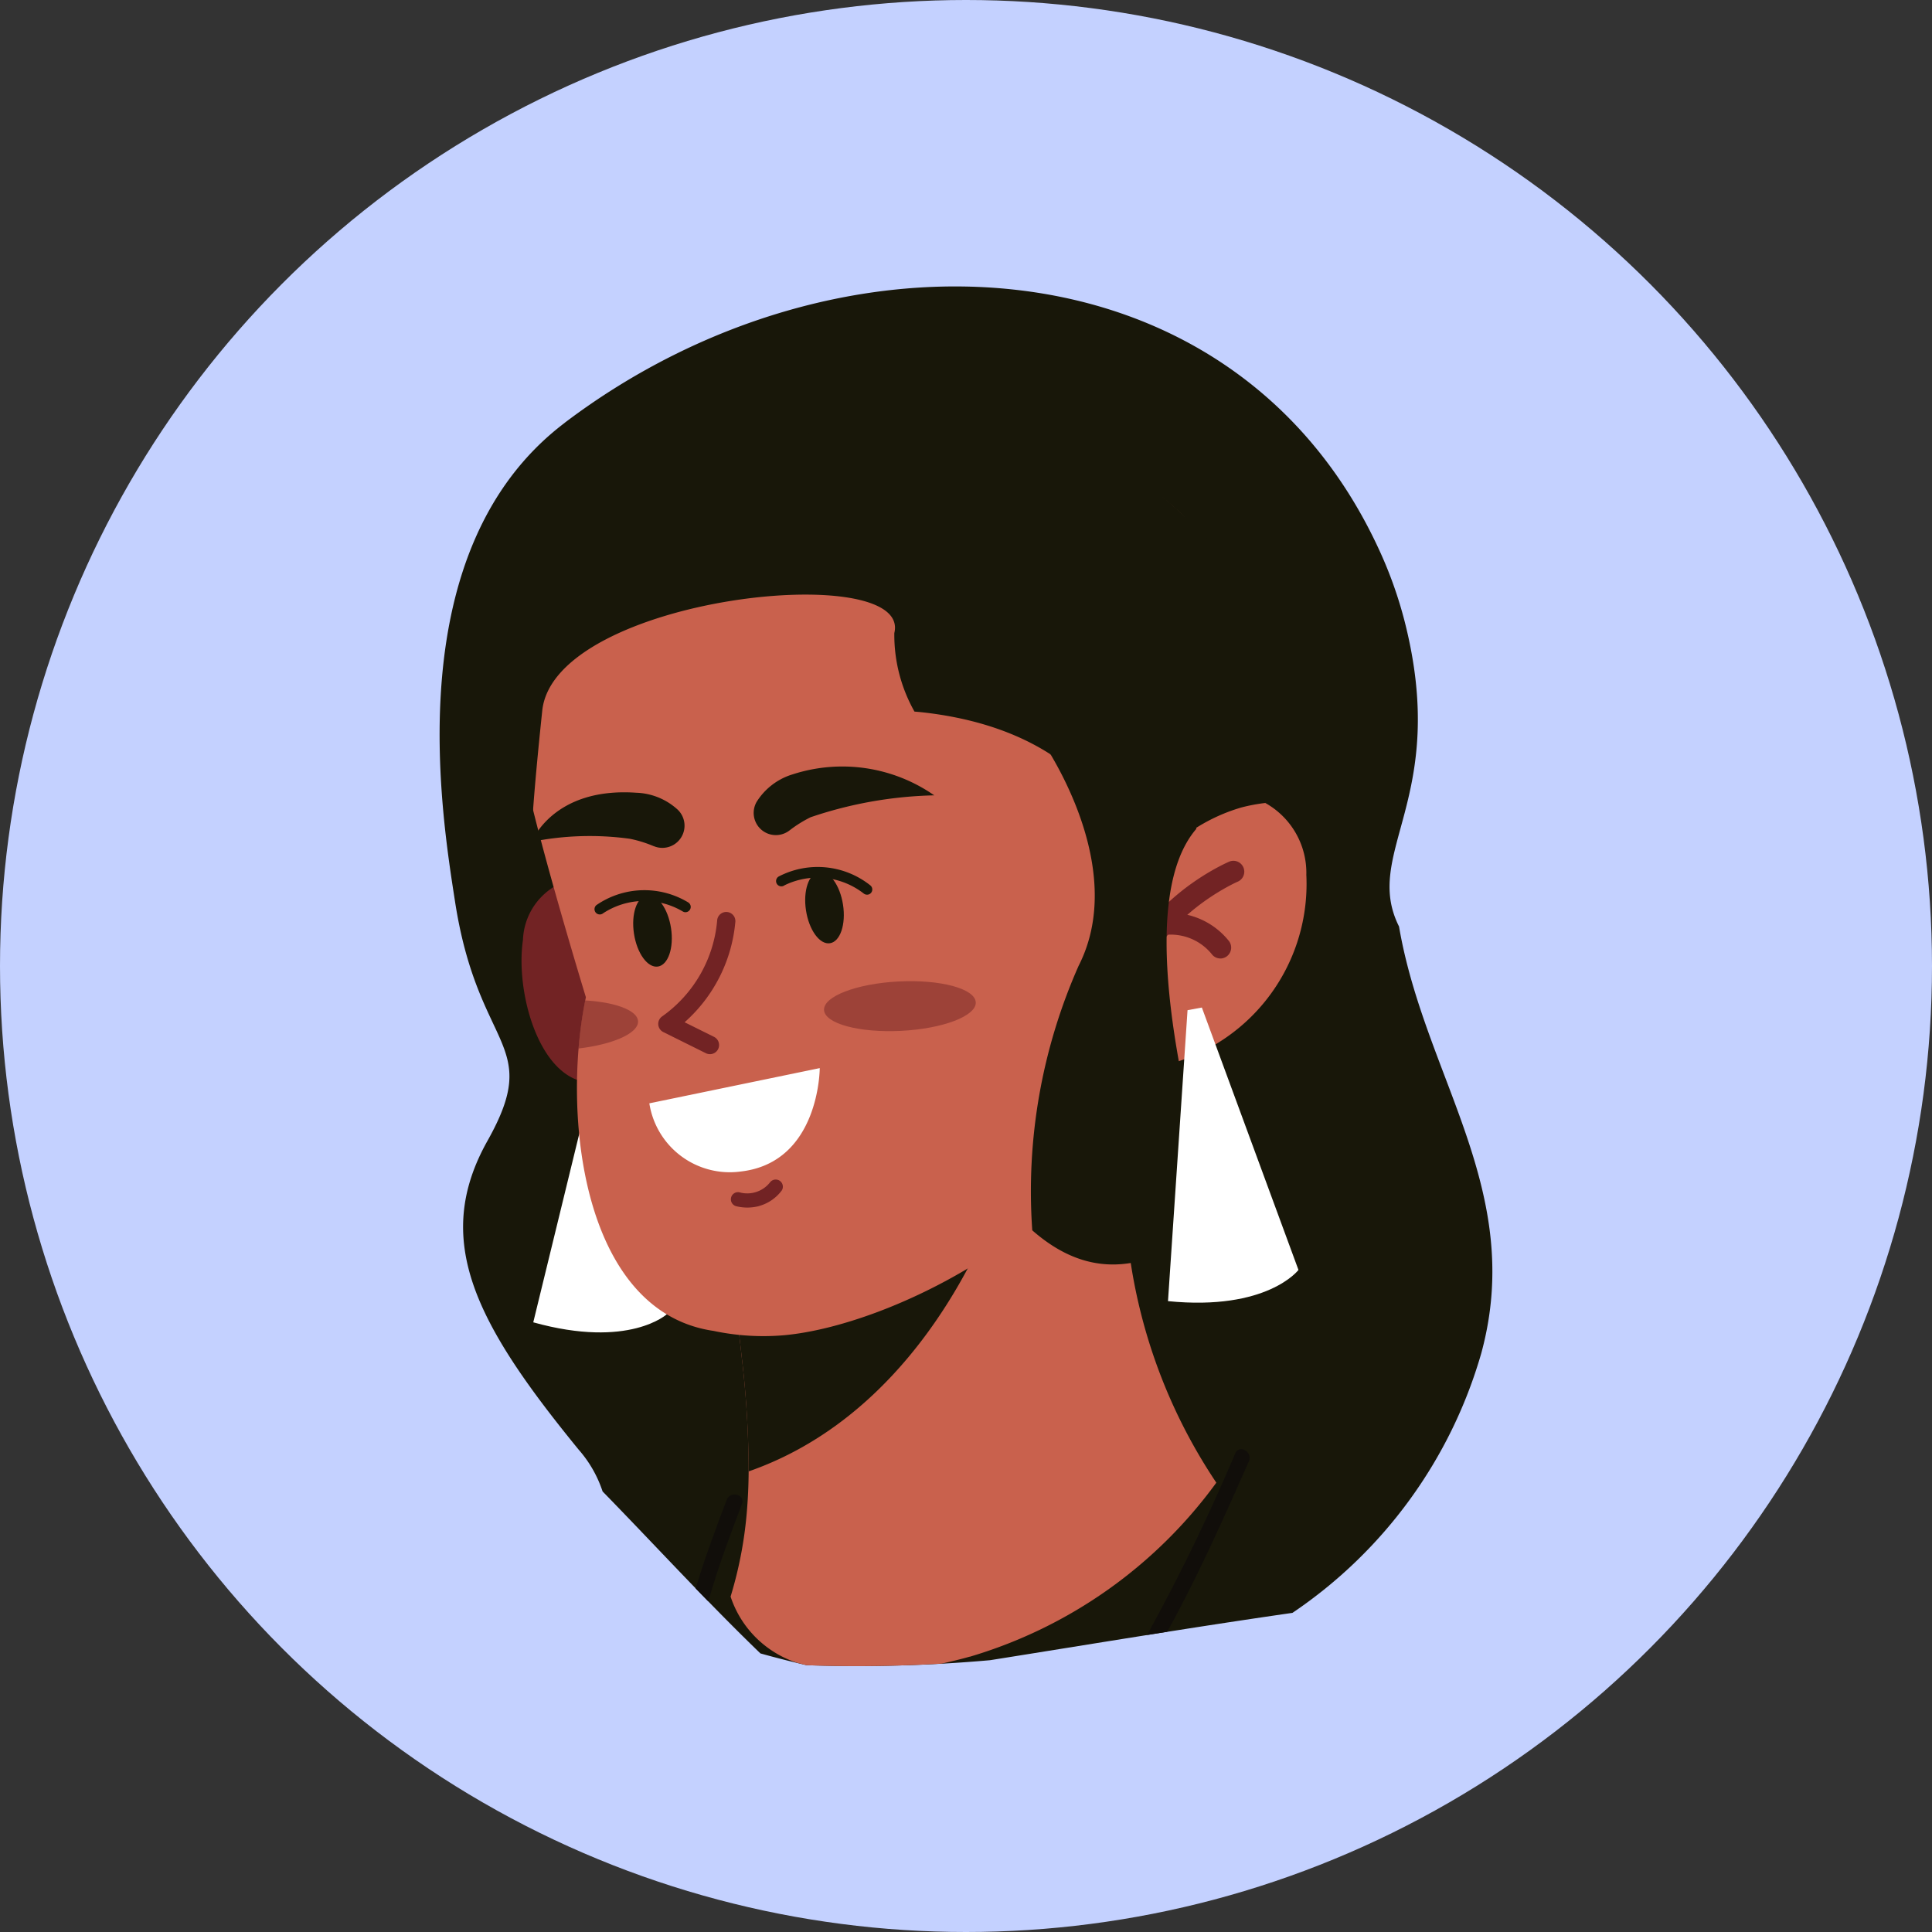 <svg xmlns="http://www.w3.org/2000/svg" xmlns:xlink="http://www.w3.org/1999/xlink" width="60" height="60" viewBox="0 0 60 60">
  <rect x="0" y="0" width="60" height="60" fill="#333333" stroke="none"/>
  <defs>
    <clipPath id="clip-path">
      <rect id="Rectángulo_38855" data-name="Rectángulo 38855" width="32.694" height="42.847" fill="none"/>
    </clipPath>
    <clipPath id="clip-path-2">
      <rect id="Rectángulo_38854" data-name="Rectángulo 38854" width="32.694" height="42.846" fill="none"/>
    </clipPath>
    <clipPath id="clip-path-3">
      <rect id="Rectángulo_38852" data-name="Rectángulo 38852" width="1.851" height="1.493" fill="none"/>
    </clipPath>
    <clipPath id="clip-path-4">
      <rect id="Rectángulo_38853" data-name="Rectángulo 38853" width="4.713" height="1.553" fill="none"/>
    </clipPath>
  </defs>
  <g id="Grupo_162134" data-name="Grupo 162134" transform="translate(-1081 -2971)">
    <g id="Grupo_159045" data-name="Grupo 159045" transform="translate(18 578)">
      <ellipse id="Elipse_4781" data-name="Elipse 4781" cx="30" cy="30" rx="30" ry="30" transform="translate(1063 2393)" fill="#c4d1ff"/>
    </g>
    <g id="Grupo_162133" data-name="Grupo 162133" transform="translate(1094.653 2979.896)">
      <g id="Grupo_162132" data-name="Grupo 162132" clip-path="url(#clip-path)">
        <g id="Grupo_162131" data-name="Grupo 162131" transform="translate(0 0)">
          <g id="Grupo_162130" data-name="Grupo 162130" clip-path="url(#clip-path-2)">
            <path id="Trazado_143016" data-name="Trazado 143016" d="M3.885,4.234C12.41-2.222,24.644-1.577,29.151,8.12a13.052,13.052,0,0,1,.816,2.269c1.41,5.514-1.331,7.178-.171,9.488.8,4.682,3.931,8.216,2.553,13.258a14.586,14.586,0,0,1-5.863,8.058c-3.138.451-6.262.973-9.392,1.47a46.521,46.521,0,0,1-5.7.155c-.479-.113-.958-.233-1.431-.366C8.291,40.84,6.7,39.1,5.062,37.422a3.738,3.738,0,0,0-.745-1.3C1.1,32.185-.238,29.607,1.488,26.532S1.2,23.768.479,19.1c-.42-2.72-1.788-10.93,3.406-14.864" transform="translate(-0.001 0)" fill="#181709"/>
            <path id="Trazado_143017" data-name="Trazado 143017" d="M41.483,35.459,43.044,44s-1.168,1.093-4.158.26l2.147-8.8Z" transform="translate(-35.978 -12.09)" fill="#fff"/>
            <path id="Trazado_143018" data-name="Trazado 143018" d="M42.684,27.884A2.024,2.024,0,0,0,41.02,29.8c-.262,1.791.65,4.774,2.46,4.4s-.8-6.319-.8-6.319" transform="translate(-38.432 -9.507)" fill="#722324"/>
            <line id="Línea_382" data-name="Línea 382" y2="0.001" transform="translate(9.267 32.253)" fill="#c9614d"/>
            <path id="Trazado_143019" data-name="Trazado 143019" d="M20.434,55.465c-.307.088-.589.152-.872.217-1.4.079-2.8.1-4.2.048-.089-.021-.177-.046-.266-.068A3.227,3.227,0,0,1,13.008,53.6a12.576,12.576,0,0,0,.515-2.761c.028-.364.043-.737.046-1.124a30.369,30.369,0,0,0-.213-3.536c-.033-.312-.071-.635-.112-.969l0-.04c4.6-1.117,8.365-3.183,10.928-6.6l.689-.416.465-.282.087.268L25.325,39a16.838,16.838,0,0,0,2.768,11.062,14.584,14.584,0,0,1-7.659,5.406" transform="translate(-3.972 -12.912)" fill="#c9614d"/>
            <path id="Trazado_143020" data-name="Trazado 143020" d="M35.728,60.243l-.391-.4c.279-.94.625-1.862.964-2.755.111-.292.585-.165.473.13-.374.986-.755,2-1.045,3.028" transform="translate(-27.385 -19.407)" fill="#110e0a"/>
            <path id="Trazado_143021" data-name="Trazado 143021" d="M12.062,60.46l-.625.1a60.727,60.727,0,0,0,2.738-5.642c.128-.288.55-.039.424.247-.778,1.762-1.585,3.575-2.537,5.295" transform="translate(10.534 -18.681)" fill="#110e0a"/>
            <path id="Trazado_143022" data-name="Trazado 143022" d="M31.531,44.334c-.962,2.206-3.2,6.109-7.424,7.582a30.525,30.525,0,0,0-.213-3.536c-.034-.311-.071-.635-.113-.968.091.01.185.017.277.022,2.512.152,5.234-1.157,7.472-3.1" transform="translate(-14.511 -15.116)" fill="#181709"/>
            <path id="Trazado_143023" data-name="Trazado 143023" d="M33.212,20.661a5.8,5.8,0,0,1-4.993,6.015l-.017,0h0l-.069.008c-.043.147-.094.292-.148.44-.022.064-.047.129-.072.193a.07.07,0,0,1-.008.018c-1.743,4.383-7.617,7.294-10.881,7.607A7.473,7.473,0,0,1,14.8,34.81c-3.517-.515-4.487-5.153-4.19-8.77a13.582,13.582,0,0,1,.207-1.493l.02-.1S9.33,19.523,8.908,17.358c-.816-4.2,1.317-8.666,10.543-10.149s11.848,4.126,12.71,7.139c.145.5.251,3.544-.223,4.068a2.484,2.484,0,0,1,1.273,2.247" transform="translate(-6.295 -2.374)" fill="#c9614d"/>
            <path id="Trazado_143024" data-name="Trazado 143024" d="M38.69,29.881c.094.612.426,1.068.744,1.019s.5-.583.406-1.195-.426-1.068-.744-1.019-.5.583-.406,1.195" transform="translate(-32.654 -9.779)" fill="#181709"/>
            <path id="Trazado_143025" data-name="Trazado 143025" d="M40.665,29.109a.164.164,0,0,0,.018-.291,2.628,2.628,0,0,0-2.848.084.164.164,0,0,0,.208.254,2.338,2.338,0,0,1,2.474-.055.162.162,0,0,0,.148.009" transform="translate(-32.965 -9.69)" fill="#181709"/>
            <path id="Trazado_143026" data-name="Trazado 143026" d="M30.584,28.783c.094.611.426,1.068.744,1.019s.5-.583.406-1.195-.427-1.068-.745-1.019-.5.584-.405,1.195" transform="translate(-19.206 -9.405)" fill="#181709"/>
            <path id="Trazado_143027" data-name="Trazado 143027" d="M32.079,28.194a.163.163,0,0,0,.054-.287A2.625,2.625,0,0,0,29.3,27.63a.164.164,0,1,0,.173.277,2.333,2.333,0,0,1,2.461.258.166.166,0,0,0,.146.028" transform="translate(-18.761 -9.31)" fill="#181709"/>
            <path id="Trazado_143028" data-name="Trazado 143028" d="M36.986,36.833s0,2.932-2.453,3.211a2.528,2.528,0,0,1-2.839-2.117Z" transform="translate(-25.181 -12.558)" fill="#fff"/>
            <path id="Trazado_143029" data-name="Trazado 143029" d="M34.294,42.906a1.318,1.318,0,0,0,.724-.492.222.222,0,0,0-.368-.247.9.9,0,0,1-.955.308.222.222,0,0,0-.1.432,1.438,1.438,0,0,0,.7,0" transform="translate(-24.389 -14.344)" fill="#722324"/>
            <path id="Trazado_143030" data-name="Trazado 143030" d="M32.7,18.052a5.432,5.432,0,0,0-.746.14,5.518,5.518,0,0,0-3.166,2.427c-.132-.848-1.041-4.741-6.725-5.381-.081-.009-.169-.017-.26-.024a4.847,4.847,0,0,1-.626-2.439c.566-2.311-10.56-1.138-10.934,2.41-.156,1.486-.24,2.454-.285,3.082h0a6.106,6.106,0,0,0-.04,1.154s-.982,1.023-1.064-3.862A6.633,6.633,0,0,1,10.5,11.2c2.22-2.7,6.436-4.634,11.1-5.231,6.9-.884,11.933,6.369,12.263,9.016S32.7,18.052,32.7,18.052" transform="translate(-7.056 -2.011)" fill="#181709"/>
            <g id="Grupo_162126" data-name="Grupo 162126" transform="translate(4.314 22.172)" opacity="0.5">
              <g id="Grupo_162125" data-name="Grupo 162125" transform="translate(0)">
                <g id="Grupo_162124" data-name="Grupo 162124" clip-path="url(#clip-path-3)">
                  <path id="Trazado_143031" data-name="Trazado 143031" d="M42.1,34.289c.018.372-.776.722-1.851.847a13.781,13.781,0,0,1,.208-1.493c.938.055,1.627.308,1.643.647" transform="translate(-40.252 -33.642)" fill="#722324"/>
                </g>
              </g>
            </g>
            <path id="Trazado_143032" data-name="Trazado 143032" d="M37.3,33.892a.289.289,0,0,1-.156-.028l-1.323-.657a.284.284,0,0,1-.035-.488,4.082,4.082,0,0,0,1.709-3,.283.283,0,0,1,.561.083,4.722,4.722,0,0,1-1.574,3.1l.915.454a.284.284,0,0,1-.1.536" transform="translate(-28.874 -10.051)" fill="#722324"/>
            <path id="Trazado_143033" data-name="Trazado 143033" d="M27.421,24.6a.689.689,0,0,1-1.018-.891,2,2,0,0,1,1.114-.85,5,5,0,0,1,4.4.651,12.768,12.768,0,0,0-3.84.68,3.84,3.84,0,0,0-.654.409" transform="translate(-16.556 -7.706)" fill="#181709"/>
            <path id="Trazado_143034" data-name="Trazado 143034" d="M41.838,25.509a.689.689,0,0,0,.755-1.122,2,2,0,0,0-1.3-.536c-2.591-.179-3.243,1.524-3.243,1.524a9.144,9.144,0,0,1,3.046-.094,3.815,3.815,0,0,1,.737.228" transform="translate(-35.189 -8.128)" fill="#181709"/>
            <g id="Grupo_162129" data-name="Grupo 162129" transform="translate(11.937 21.574)" opacity="0.5">
              <g id="Grupo_162128" data-name="Grupo 162128">
                <g id="Grupo_162127" data-name="Grupo 162127" clip-path="url(#clip-path-4)">
                  <path id="Trazado_143035" data-name="Trazado 143035" d="M24.344,33.632c.021.424,1.094.714,2.395.648s2.339-.463,2.317-.887-1.093-.713-2.395-.647-2.339.463-2.317.886" transform="translate(-24.343 -32.736)" fill="#722324"/>
                </g>
              </g>
            </g>
            <path id="Trazado_143036" data-name="Trazado 143036" d="M18.729,36.379l-.017,0h0l-.069.007c-.042.148-.094.293-.148.441-.023.064-.047.129-.072.193a.07.07,0,0,1-.008.018,3,3,0,0,1-1.3-.413,2.379,2.379,0,0,1-.715-.676.338.338,0,0,1,.554-.388,1.815,1.815,0,0,0,.852.649,2.44,2.44,0,0,0,.6.143,2.91,2.91,0,0,0,.319.023" transform="translate(3.195 -12.076)" fill="#722324"/>
            <path id="Trazado_143037" data-name="Trazado 143037" d="M12.1,31.6a.338.338,0,0,0,.258-.288c.289-2.381,3.022-3.591,3.049-3.6a.338.338,0,0,0-.267-.621c-.127.055-3.118,1.372-3.453,4.141a.338.338,0,0,0,.413.37" transform="translate(9.381 -9.228)" fill="#722324"/>
            <path id="Trazado_143038" data-name="Trazado 143038" d="M14.514,30.927a.328.328,0,0,0,.118-.053.338.338,0,0,0,.08-.471,2.321,2.321,0,0,0-2.1-.867.338.338,0,0,0,.074.672,1.643,1.643,0,0,1,1.48.586.339.339,0,0,0,.353.133" transform="translate(9.808 -10.065)" fill="#722324"/>
            <path id="Trazado_143039" data-name="Trazado 143039" d="M18.746,36.265c-1.84,1.36-3.72,2.077-5.752.295a17.282,17.282,0,0,1,1.44-8.216c1.619-3.175-1.207-7.088-1.207-7.088,1.8.745,3.8.724,4.866,2.831-1.786,2.062-.671,7.658.653,12.178" transform="translate(5.411 -7.247)" fill="#181709"/>
            <path id="Trazado_143040" data-name="Trazado 143040" d="M10.182,33.979l3,8.149s-.964,1.277-4.052.969l.607-9.036Z" transform="translate(13.49 -11.585)" fill="#fff"/>
          </g>
        </g>
      </g>
    </g>
  </g>
</svg>
